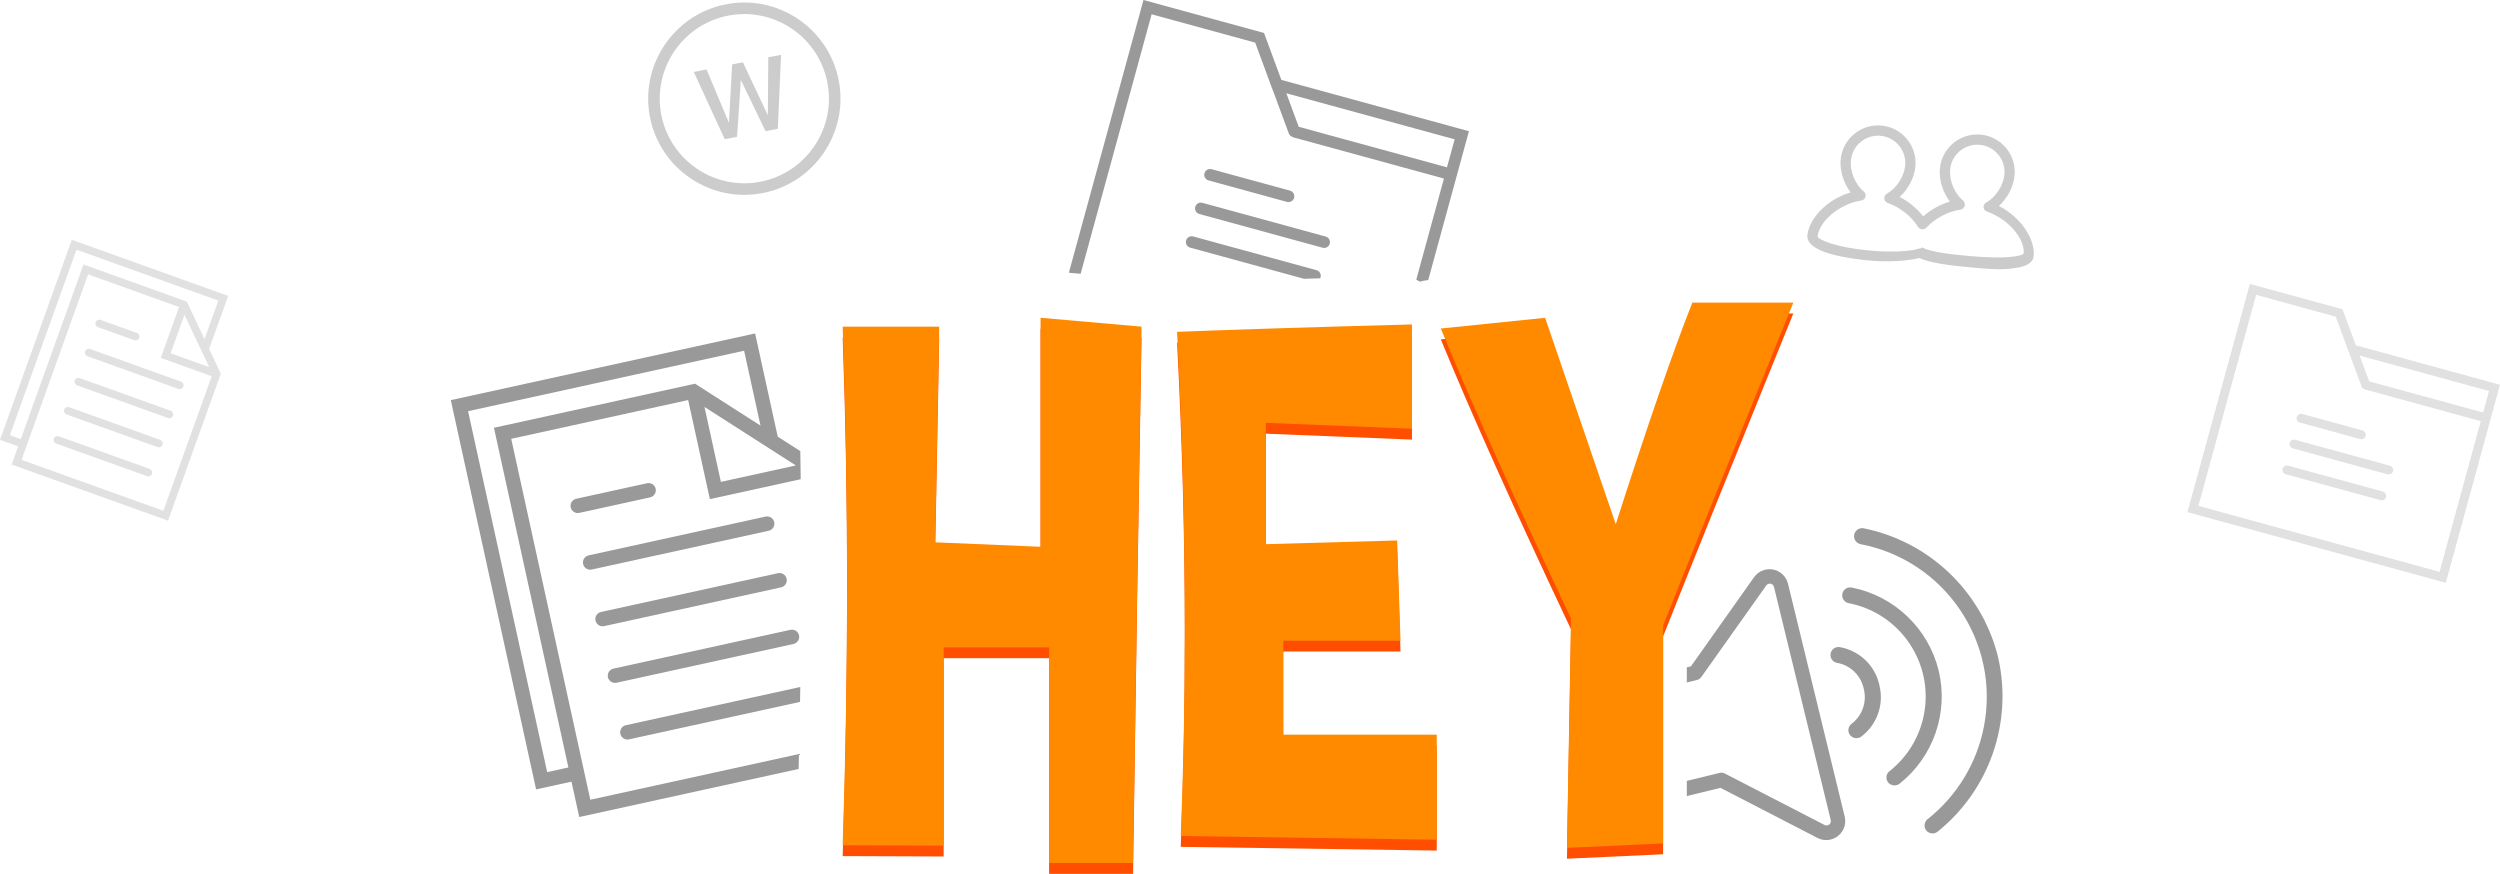 <svg class="img-responsive-SVG" version="1.1"
	 xmlns="http://www.w3.org/2000/svg" xmlns:xlink="http://www.w3.org/1999/xlink" xmlns:a="http://ns.adobe.com/AdobeSVGViewerExtensions/3.0/"
	 x="0px" y="0px" width="287.689px" height="100.561px" viewBox="0 0 287.689 100.561" enable-background="new 0 0 287.689 100.561"
	 xml:space="preserve" preserveAspectRatio="xMinYMin">
<path opacity="0.3" fill="#999999" d="M20.829,43.915l-10.463-3.756c-0.231-0.083-0.486,0.037-0.569,0.269
	c-0.083,0.231,0.038,0.487,0.269,0.569l10.463,3.756c0.231,0.083,0.487-0.038,0.569-0.269
	C21.181,44.254,21.061,43.998,20.829,43.915L20.829,43.915z M20.829,43.915 M11.268,37.647l4.185,1.503
	c0.231,0.083,0.486-0.035,0.569-0.269c0.083-0.231-0.038-0.484-0.27-0.567l-4.185-1.503c-0.231-0.083-0.486,0.035-0.569,0.266
	C10.916,37.311,11.037,37.564,11.268,37.647L11.268,37.647z M11.268,37.647 M19.628,47.262L9.165,43.506
	c-0.231-0.083-0.487,0.038-0.569,0.269c-0.083,0.231,0.038,0.487,0.269,0.569L19.327,48.1c0.231,0.083,0.486-0.037,0.569-0.269
	C19.979,47.601,19.859,47.345,19.628,47.262L19.628,47.262z M19.628,47.262 M18.425,50.612L7.962,46.856
	c-0.231-0.083-0.486,0.035-0.569,0.269c-0.083,0.231,0.039,0.484,0.27,0.567l10.463,3.756c0.231,0.083,0.486-0.035,0.569-0.266
	C18.777,50.948,18.656,50.695,18.425,50.612L18.425,50.612z M18.425,50.612 M17.223,53.959L6.76,50.203
	c-0.231-0.083-0.487,0.038-0.569,0.269c-0.083,0.231,0.038,0.487,0.269,0.569l10.463,3.756c0.231,0.083,0.487-0.038,0.569-0.269
	C17.575,54.298,17.454,54.042,17.223,53.959L17.223,53.959z M17.223,53.959 M24.068,40.157l2.192-6.104L8.264,27.593L0,50.611
	l2.093,0.751l-0.751,2.093l17.995,6.461l6.073-16.914L24.068,40.157z M21.229,36.222l2.84,6.021l-4.431-1.591L21.229,36.222z
	 M1.139,50.074l7.662-21.342l16.322,5.86l-1.59,4.43l-2.036-4.316L9.606,30.436L2.393,50.524L1.139,50.074z M2.48,52.917
	l7.662-21.342l10.463,3.756l-2.103,5.859l5.859,2.103l-5.559,15.483L2.48,52.917z M2.48,52.917"/>
<path opacity="0.3" fill="#999999" d="M271.1,39.737l-1.412-3.825l-0.122-0.324l-10.661-2.917l-7.185,26.263l29.733,8.134
	l6.235-22.793L271.1,39.737z M286.426,44.993l-0.678,2.478l-13.112-3.587l-1.096-2.963L286.426,44.993z M252.984,58.216
	l6.643-24.281l9.158,2.505l1.529,4.145l0.007,0.002l1.435,3.883c0.06,0.162,0.193,0.274,0.348,0.316l-0.005,0.017l13.378,3.66
	l-4.745,17.344L252.984,58.216z M252.984,58.216 M264.66,48.628l6.937,1.898c0.274,0.075,0.557-0.087,0.632-0.36
	c0.075-0.274-0.087-0.557-0.36-0.632l-6.937-1.898c-0.273-0.075-0.557,0.087-0.632,0.36
	C264.225,48.269,264.387,48.553,264.66,48.628L264.66,48.628z M264.66,48.628 M275.021,53.592l-10.903-2.983
	c-0.273-0.075-0.556,0.084-0.632,0.36c-0.075,0.273,0.088,0.554,0.361,0.629l10.903,2.983c0.273,0.075,0.556-0.084,0.631-0.357
	C275.457,53.948,275.294,53.667,275.021,53.592L275.021,53.592z M275.021,53.592 M274.207,56.566l-10.903-2.983
	c-0.273-0.075-0.556,0.084-0.631,0.357c-0.076,0.276,0.087,0.557,0.36,0.632l10.903,2.983c0.273,0.075,0.556-0.084,0.632-0.36
	C274.643,56.922,274.48,56.641,274.207,56.566L274.207,56.566z M274.207,56.566"/>
<path fill="#FF4E00" d="M131.366,38.839c-0.341,19.098-0.667,39.672-0.979,61.722h-9.663V75.744h-12.132V98.56l-11.621-0.043
    c0.341-10.415,0.511-20.602,0.511-30.563c0-9.932-0.17-19.638-0.511-29.116h11.11l-0.468,24.817l12.132,0.511V37.817
    L131.366,38.839z"/>
<path fill="#FF4E00" d="M162.483,38.584v12.004l-16.814-0.681v13.962l15.111-0.426l0.383,11.536h-13.494V85.79h17.665v12.089
    l-29.456-0.426c0.312-7.974,0.468-16.005,0.468-24.093c0-11.209-0.298-22.518-0.894-33.926
    C141.865,39.179,150.876,38.896,162.483,38.584z"/>
<path fill="#FF4E00" d="M180.318,98.816l0.468-26.391c-6.47-13.678-11.466-24.802-14.984-33.372l12.004-1.234l8.13,23.752
    c3.661-11.408,6.598-19.907,8.811-25.498h11.621c-6.954,17.112-11.947,29.499-14.984,37.161v25.072L180.318,98.816z"/>
<path opacity="0.5" fill="#999999" d="M234.029,29.459c-0.114,1.255-2.068,1.374-2.714,1.455c-1.283,0.161-2.967,0.001-4.768-0.163
	l-0.001,0c-2.34-0.213-4.439-0.505-5.669-1.057c-1.309,0.32-3.451,0.496-5.79,0.282c-2.196-0.2-7.286-0.86-7.102-2.886
	c0.17-1.861,2.154-4.112,4.976-4.954c-0.81-1.063-1.264-2.488-1.146-3.778c0.216-2.374,2.322-4.126,4.694-3.91
	c2.371,0.216,4.124,2.325,3.907,4.699c-0.118,1.291-0.821,2.618-1.811,3.517c1.048,0.54,1.987,1.317,2.708,2.24
	c0.875-0.778,1.94-1.371,3.067-1.713c-0.812-1.063-1.265-2.495-1.148-3.787c0.216-2.374,2.322-4.129,4.694-3.913
	c2.371,0.216,4.124,2.323,3.907,4.697c-0.118,1.289-0.82,2.615-1.808,3.514C232.653,25.043,234.199,27.598,234.029,29.459z
	 M232.874,29.154c0.143-1.591-1.638-3.9-4.221-4.809c-0.219-0.077-0.375-0.251-0.394-0.483c-0.019-0.232,0.097-0.441,0.301-0.553
	c1.102-0.61,1.985-1.966,2.101-3.232c0.157-1.726-1.117-3.254-2.84-3.412c-1.723-0.157-3.254,1.12-3.411,2.846
	c-0.116,1.267,0.509,2.767,1.485,3.565c0.18,0.147,0.257,0.387,0.197,0.611c-0.061,0.225-0.248,0.393-0.478,0.429
	c-1.489,0.235-2.928,0.999-3.949,2.095c-0.249,0.267-0.733,0.223-0.93-0.085c-0.805-1.263-2.083-2.274-3.505-2.774
	c-0.219-0.077-0.372-0.276-0.392-0.508c-0.019-0.232,0.099-0.453,0.302-0.565c1.102-0.61,1.986-1.972,2.102-3.238
	c0.157-1.726-1.117-3.258-2.839-3.415c-1.724-0.157-3.254,1.119-3.412,2.844c-0.116,1.267,0.509,2.766,1.486,3.564
	c0.18,0.147,0.257,0.385,0.196,0.61c-0.061,0.224-0.248,0.39-0.478,0.427c-2.705,0.427-4.889,2.538-5.035,4.143
	c0.104,0.364,2.039,1.257,6.032,1.621c2.302,0.21,4.437,0.123,5.567-0.205c0.071-0.021,0.148-0.057,0.22-0.05
	c0.072,0.007,0.158-0.13,0.225-0.096c1.053,0.526,3.157,0.769,5.459,0.979c0,0,0.001,0,0.001,0
	C230.658,29.828,232.702,29.507,232.874,29.154z"/>
<g opacity="0.5">
	<polygon fill="#999999" points="88.359,13.263 85.492,7.169 84.252,7.412 83.882,14.13 81.305,7.99 79.837,8.278 83.396,16.019 
		84.818,15.74 85.253,9.198 88.093,15.097 89.508,14.82 89.879,6.308 88.411,6.596 	"/>
	<path fill="#999999" d="M87.786,22.215c-5.988,1.175-11.815-2.74-12.99-8.729c-1.175-5.987,2.741-11.814,8.728-12.989
		c5.987-1.175,11.814,2.741,12.989,8.728C97.689,15.213,93.773,21.04,87.786,22.215z M83.781,1.803
		c-5.268,1.034-8.712,6.159-7.679,11.427s6.16,8.713,11.428,7.679c5.267-1.034,8.711-6.16,7.678-11.428S89.048,0.77,83.781,1.803z"
		/>
</g>
	<path fill="#999999" d="M151.496,31.091l-14.187-3.881c-0.355-0.097-0.724,0.109-0.821,0.465c-0.098,0.359,0.114,0.725,0.469,0.822
		l13.102,3.584c0.606-0.018,1.222-0.036,1.848-0.055c0.02-0.039,0.047-0.073,0.059-0.118
		C152.063,31.554,151.851,31.188,151.496,31.091z"/>
	<path fill="#999999" d="M139.073,20.762l9.026,2.469c0.356,0.097,0.725-0.114,0.822-0.469c0.097-0.356-0.113-0.725-0.469-0.822
		l-9.026-2.469c-0.355-0.097-0.725,0.113-0.822,0.469C138.507,20.295,138.717,20.665,139.073,20.762z"/>
	<path fill="#999999" d="M152.554,27.221l-14.187-3.881c-0.355-0.097-0.724,0.109-0.822,0.469c-0.097,0.355,0.115,0.721,0.47,0.818
		l14.187,3.881c0.355,0.097,0.724-0.109,0.821-0.465C153.122,27.684,152.91,27.319,152.554,27.221z"/>
	<path fill="#999999" d="M147.453,9.194l-1.837-4.977l-0.158-0.422L131.586,0L123,31.385l1.355,0.119l8.169-29.86l11.917,3.26
		l1.99,5.393l0.009,0.002l1.867,5.052c0.078,0.211,0.252,0.356,0.453,0.412l-0.006,0.023l17.407,4.762l-3.184,11.64
		c0.143,0.07,0.284,0.144,0.417,0.231c0.236-0.07,0.475-0.136,0.724-0.161l0.233-0.024l4.688-17.135L147.453,9.194z M149.451,14.589
		l-1.426-3.855l19.369,5.299l-0.882,3.224L149.451,14.589z"/>
	<path fill="#999999" d="M209.156,96.43c0.468,0.24,1.006,0.303,1.517,0.178c1.172-0.288,1.891-1.47,1.605-2.643l-6.522-26.79
		c-0.203-0.832-0.871-1.471-1.711-1.636c-0.841-0.158-1.697,0.186-2.194,0.882l-7.269,10.258l-0.472,0.115v1.739l1.176-0.286
		c0.2-0.049,0.374-0.169,0.492-0.337l7.459-10.513c0.073-0.116,0.191-0.197,0.326-0.223c0.27-0.053,0.532,0.123,0.585,0.393
		l6.52,26.782c0.038,0.132,0.021,0.273-0.049,0.392c-0.139,0.237-0.445,0.317-0.682,0.178l-11.457-5.908
		c-0.182-0.096-0.392-0.122-0.592-0.073l-3.778,0.92v1.748l3.876-0.944L209.156,96.43z"/>
	<path fill="#999999" d="M216.237,78.686c-0.545-2.204-2.354-3.869-4.595-4.23c-0.507-0.043-0.952,0.334-0.995,0.841
		c-0.038,0.451,0.257,0.862,0.697,0.971c1.517,0.247,2.738,1.378,3.1,2.872c0,0,0.032,0.131,0.036,0.148
		c0.374,1.496-0.18,3.072-1.408,4.004c-0.407,0.305-0.49,0.882-0.185,1.289c0.002,0.002,0.003,0.005,0.005,0.007
		c0.313,0.393,0.878,0.473,1.288,0.182c1.81-1.361,2.636-3.668,2.102-5.869C216.281,78.901,216.245,78.719,216.237,78.686z"/>
	<path fill="#999999" d="M212.682,67.62c-0.106,0.026-0.207,0.072-0.298,0.133c-0.416,0.292-0.517,0.866-0.225,1.283
		c0.135,0.192,0.338,0.326,0.568,0.373c5.934,1.144,9.817,6.882,8.673,12.817c-0.497,2.578-1.905,4.892-3.966,6.518
		c-0.401,0.313-0.471,0.892-0.158,1.293c0.001,0.002,0.003,0.004,0.004,0.005c0.322,0.39,0.894,0.458,1.298,0.154
		c3.922-3.099,5.682-8.197,4.509-13.056l0,0c-1.203-4.85-5.105-8.566-10.008-9.53C212.948,67.584,212.812,67.588,212.682,67.62z"/>
	<path fill="#999999" d="M229.852,75.311c-1.948-7.373-7.914-13.001-15.388-14.517c-0.504-0.098-0.993,0.231-1.091,0.735
		s0.231,0.993,0.735,1.091l0,0c9.714,1.875,16.07,11.269,14.195,20.984c-0.814,4.219-3.117,8.004-6.49,10.666
		c-0.394,0.32-0.459,0.897-0.145,1.296c0.322,0.39,0.896,0.455,1.296,0.145c5.946-4.778,8.658-12.522,6.993-19.966
		c0,0-0.018-0.074-0.022-0.09l-0.05-0.205"/>
	<path fill="#999999" d="M71.385,84.447c0.098,0.449,0.545,0.735,0.994,0.637l19.687-4.314c0.01-0.573,0.018-1.143,0.026-1.715
		l-20.071,4.398C71.573,83.552,71.287,83.998,71.385,84.447z"/>
	<path fill="#999999" d="M86.895,38.371l-35.019,7.674l9.816,44.795l4.072-0.892l0.892,4.072l25.245-5.532
		c0.015-0.574,0.027-1.145,0.041-1.718L67.93,92.031l-9.101-41.533l20.361-4.462l2.498,11.401l10.451-2.29
		c-0.013-1.079-0.025-2.159-0.042-3.233l-2.599-1.665L86.895,38.371z M56.841,49.225l8.566,39.091l-2.441,0.535l-9.101-41.533
		l31.762-6.96l1.889,8.621l-7.535-4.825L56.841,49.225z M82.957,55.451l-1.889-8.622l10.511,6.733L82.957,55.451z"/>
	<path fill="#999999" d="M75.449,56.241c-0.098-0.449-0.543-0.73-0.993-0.632l-8.145,1.785c-0.449,0.098-0.736,0.54-0.638,0.989
		c0.099,0.454,0.545,0.735,0.994,0.637l8.145-1.785C75.262,57.137,75.549,56.695,75.449,56.241z"/>
	<path fill="#999999" d="M67.102,64.902c0.098,0.449,0.545,0.735,0.994,0.637l20.361-4.462c0.45-0.099,0.735-0.545,0.637-0.994
		c-0.099-0.45-0.544-0.735-0.994-0.637l-20.361,4.462C67.29,64.006,67.003,64.452,67.102,64.902z"/>
	<path fill="#999999" d="M69.958,77.934c0.098,0.449,0.544,0.73,0.993,0.632l20.361-4.462c0.45-0.099,0.736-0.54,0.638-0.989
		c-0.099-0.454-0.544-0.735-0.994-0.637L70.595,76.94C70.146,77.038,69.858,77.48,69.958,77.934z"/>
	<path fill="#999999" d="M68.529,71.415c0.099,0.45,0.545,0.735,0.994,0.637l20.361-4.462c0.45-0.099,0.735-0.544,0.637-0.994
		c-0.098-0.449-0.544-0.735-0.994-0.637l-20.361,4.462C68.717,70.519,68.431,70.966,68.529,71.415z"/>
		<path fill="#FF8A00" d="M131.366,37.59c-0.341,19.098-0.667,39.672-0.979,61.722h-9.663V74.496h-12.132v22.816l-11.621-0.043
			c0.341-10.415,0.511-20.602,0.511-30.563c0-9.932-0.17-19.638-0.511-29.116h11.11l-0.468,24.817l12.132,0.511V36.569
			L131.366,37.59z"/>
		<path fill="#FF8A00" d="M162.483,37.335v12.004l-16.814-0.681V62.62l15.111-0.426l0.383,11.536h-13.494v10.812h17.665v12.089
			l-29.456-0.426c0.312-7.974,0.468-16.005,0.468-24.093c0-11.209-0.298-22.518-0.894-33.926
			C141.865,37.931,150.876,37.647,162.483,37.335z"/>
		<path fill="#FF8A00" d="M180.318,97.567l0.468-26.391c-6.47-13.678-11.466-24.802-14.984-33.372l12.004-1.234l8.13,23.752
			c3.661-11.408,6.598-19.907,8.811-25.498h11.621c-6.954,17.112-11.947,29.499-14.984,37.161v25.072L180.318,97.567z"/>
</svg>
